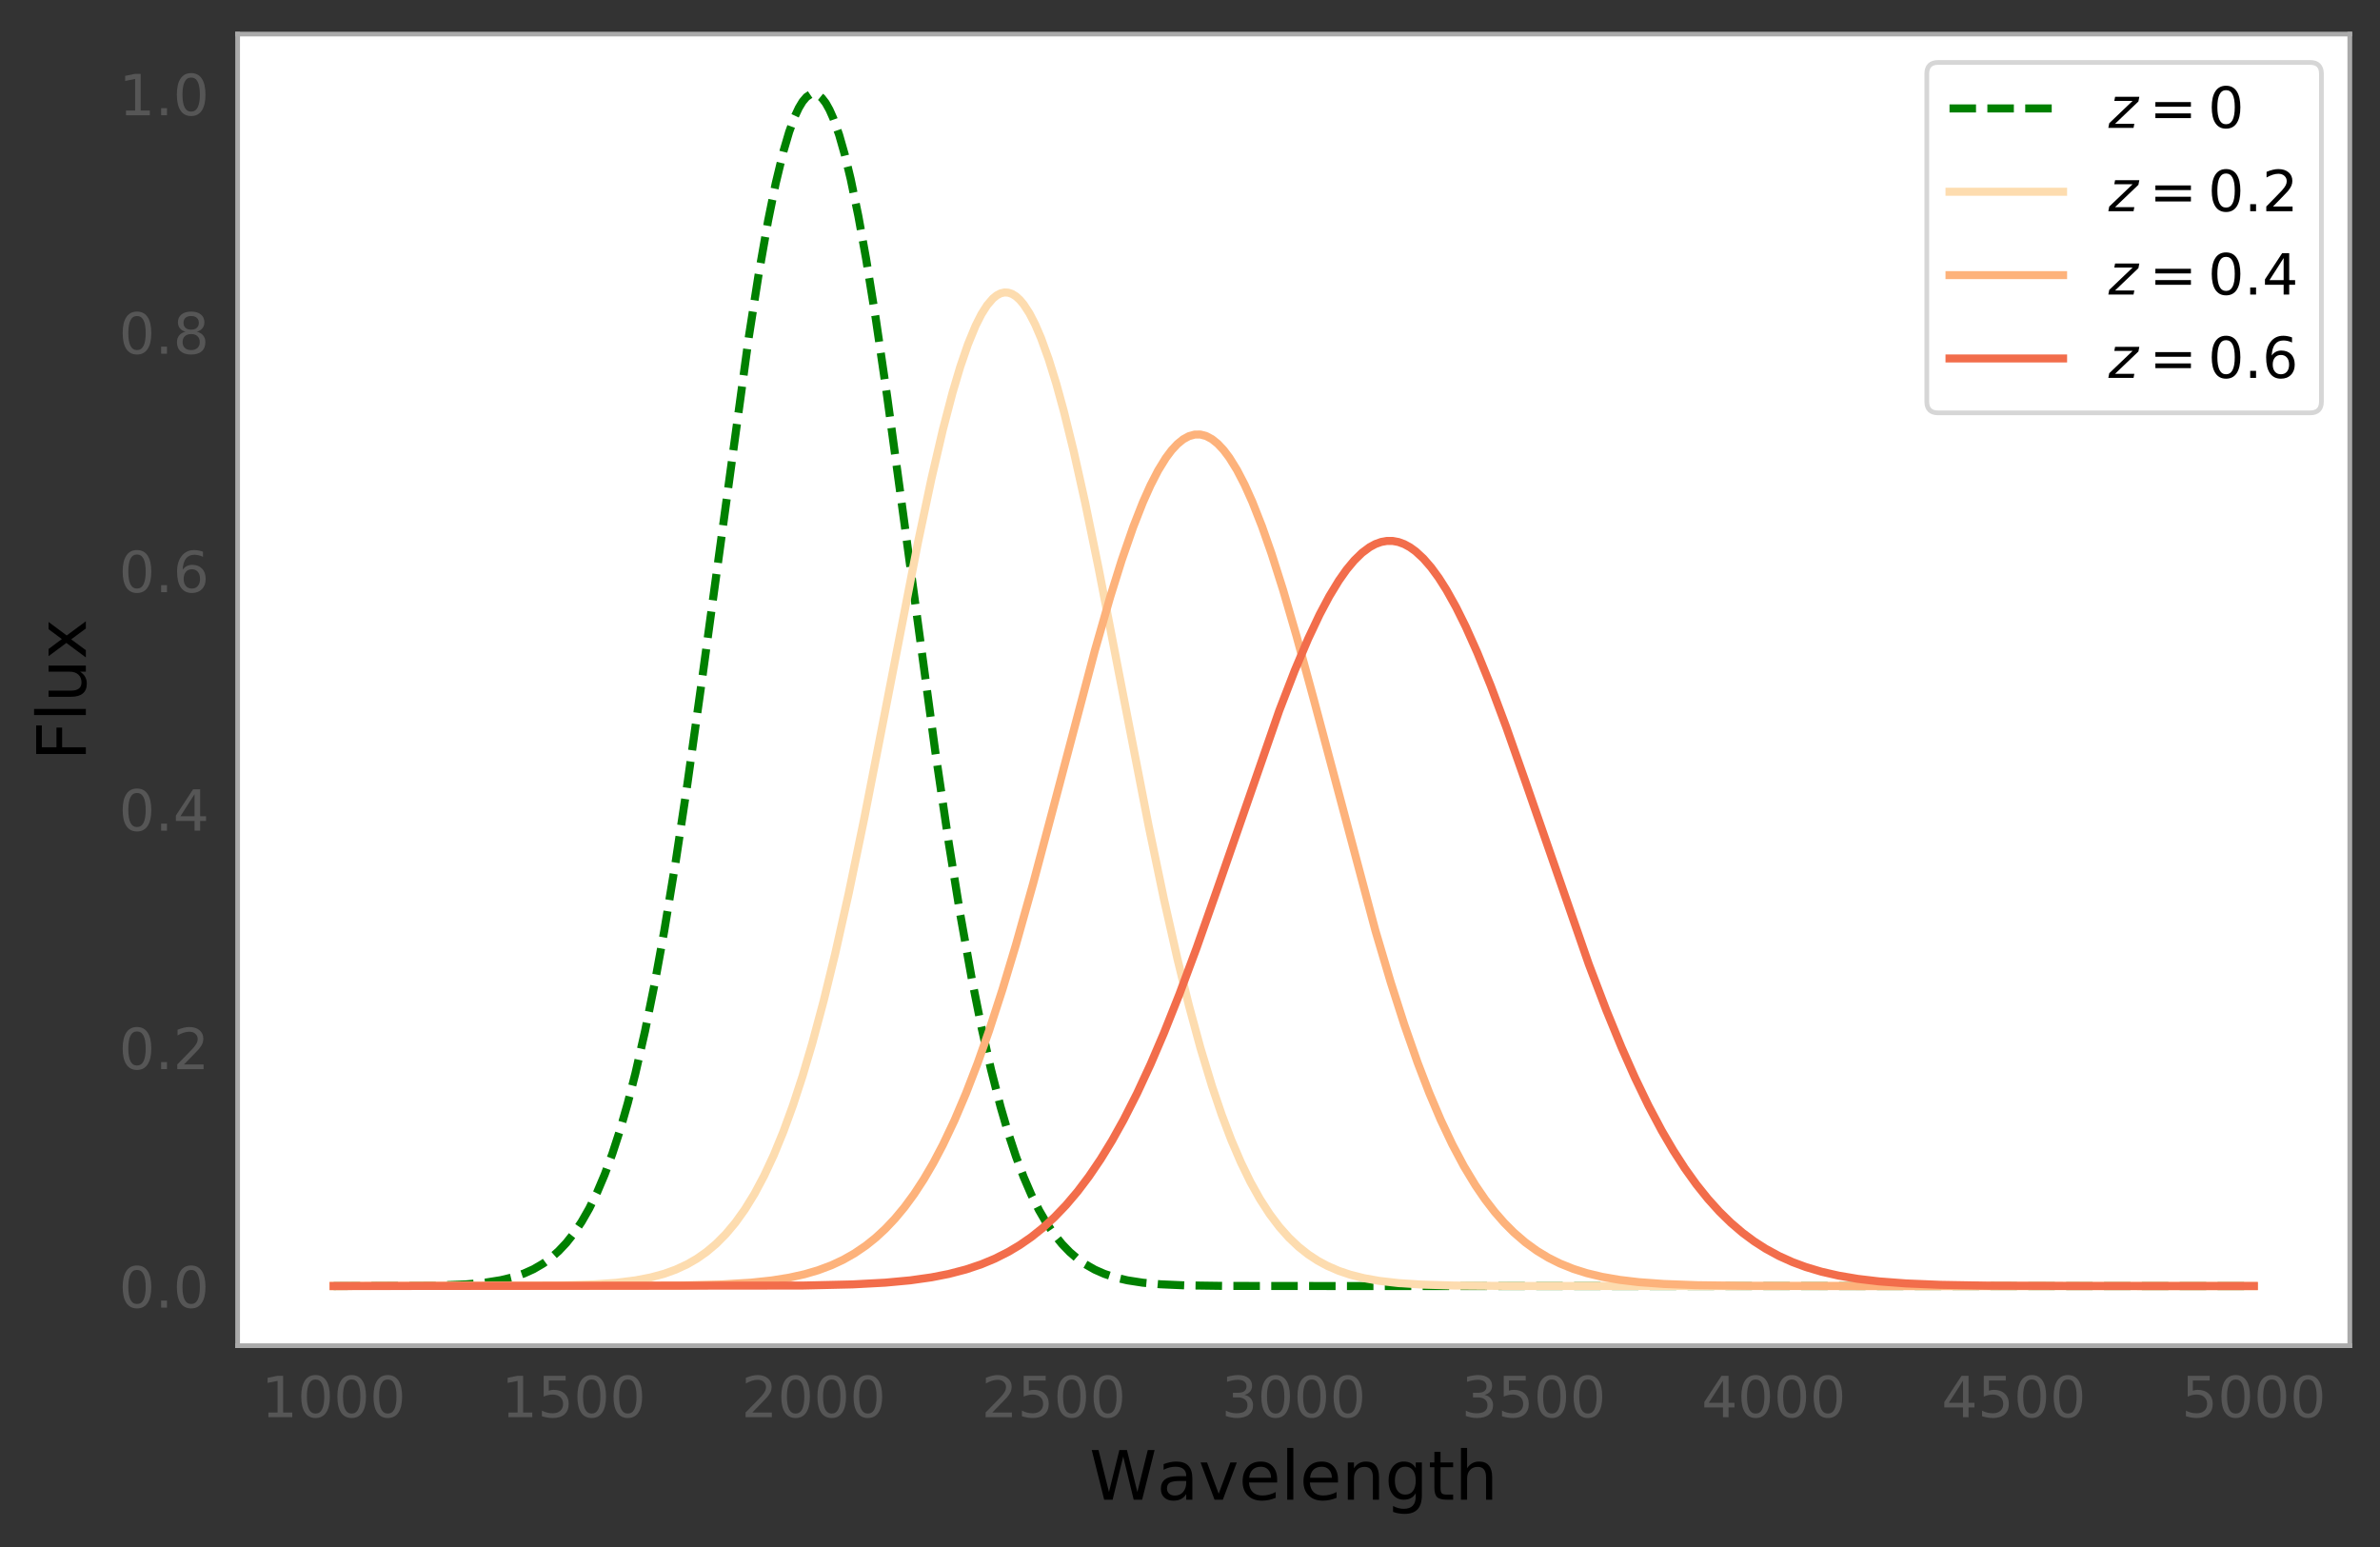 <?xml version="1.0" encoding="utf-8" standalone="no"?>
<!DOCTYPE svg PUBLIC "-//W3C//DTD SVG 1.1//EN"
  "http://www.w3.org/Graphics/SVG/1.1/DTD/svg11.dtd">
<!-- Created with matplotlib (http://matplotlib.org/) -->
<svg height="327pt" version="1.1" viewBox="0 0 503 327" width="503pt" xmlns="http://www.w3.org/2000/svg" xmlns:xlink="http://www.w3.org/1999/xlink">
 <rect x="0" y="0" width="503" height="327" fill="#333333" stroke="none"/>
 <defs>
  <style type="text/css">
*{stroke-linecap:butt;stroke-linejoin:round;}
  </style>
 </defs>
 <g id="figure_1">
  <g id="patch_1">
   <path d="M 0 327.15 
L 503.82 327.15 
L 503.82 0 
L 0 0 
z
" style="fill:none;"/>
  </g>
  <g id="axes_1">
   <g id="patch_2">
    <path d="M 50.22 284.4 
L 496.62 284.4 
L 496.62 7.2 
L 50.22 7.2 
z
" style="fill:#ffffff;"/>
   </g>
   <g id="matplotlib.axis_1">
    <g id="xtick_1">
     <g id="line2d_1"/>
     <g id="text_1">
      <!-- 1000 -->
      <defs>
       <path d="M 12.406 8.297 
L 28.516 8.297 
L 28.516 63.922 
L 10.984 60.406 
L 10.984 69.391 
L 28.422 72.906 
L 38.281 72.906 
L 38.281 8.297 
L 54.391 8.297 
L 54.391 0 
L 12.406 0 
z
" id="DejaVuSans-31"/>
       <path d="M 31.781 66.406 
Q 24.172 66.406 20.328 58.906 
Q 16.5 51.422 16.5 36.375 
Q 16.5 21.391 20.328 13.891 
Q 24.172 6.391 31.781 6.391 
Q 39.453 6.391 43.281 13.891 
Q 47.125 21.391 47.125 36.375 
Q 47.125 51.422 43.281 58.906 
Q 39.453 66.406 31.781 66.406 
M 31.781 74.219 
Q 44.047 74.219 50.516 64.516 
Q 56.984 54.828 56.984 36.375 
Q 56.984 17.969 50.516 8.266 
Q 44.047 -1.422 31.781 -1.422 
Q 19.531 -1.422 13.062 8.266 
Q 6.594 17.969 6.594 36.375 
Q 6.594 54.828 13.062 64.516 
Q 19.531 74.219 31.781 74.219 
" id="DejaVuSans-30"/>
      </defs>
      <g style="fill:#565656;" transform="translate(55.241 299.518)scale(0.12 -0.12)">
       <use xlink:href="#DejaVuSans-31"/>
       <use x="63.623" xlink:href="#DejaVuSans-30"/>
       <use x="127.246" xlink:href="#DejaVuSans-30"/>
       <use x="190.869" xlink:href="#DejaVuSans-30"/>
      </g>
     </g>
    </g>
    <g id="xtick_2">
     <g id="line2d_2"/>
     <g id="text_2">
      <!-- 1500 -->
      <defs>
       <path d="M 10.797 72.906 
L 49.516 72.906 
L 49.516 64.594 
L 19.828 64.594 
L 19.828 46.734 
Q 21.969 47.469 24.109 47.828 
Q 26.266 48.188 28.422 48.188 
Q 40.625 48.188 47.75 41.5 
Q 54.891 34.812 54.891 23.391 
Q 54.891 11.625 47.562 5.094 
Q 40.234 -1.422 26.906 -1.422 
Q 22.312 -1.422 17.547 -0.641 
Q 12.797 0.141 7.719 1.703 
L 7.719 11.625 
Q 12.109 9.234 16.797 8.062 
Q 21.484 6.891 26.703 6.891 
Q 35.156 6.891 40.078 11.328 
Q 45.016 15.766 45.016 23.391 
Q 45.016 31 40.078 35.438 
Q 35.156 39.891 26.703 39.891 
Q 22.75 39.891 18.812 39.016 
Q 14.891 38.141 10.797 36.281 
z
" id="DejaVuSans-35"/>
      </defs>
      <g style="fill:#565656;" transform="translate(105.968 299.518)scale(0.12 -0.12)">
       <use xlink:href="#DejaVuSans-31"/>
       <use x="63.623" xlink:href="#DejaVuSans-35"/>
       <use x="127.246" xlink:href="#DejaVuSans-30"/>
       <use x="190.869" xlink:href="#DejaVuSans-30"/>
      </g>
     </g>
    </g>
    <g id="xtick_3">
     <g id="line2d_3"/>
     <g id="text_3">
      <!-- 2000 -->
      <defs>
       <path d="M 19.188 8.297 
L 53.609 8.297 
L 53.609 0 
L 7.328 0 
L 7.328 8.297 
Q 12.938 14.109 22.625 23.891 
Q 32.328 33.688 34.812 36.531 
Q 39.547 41.844 41.422 45.531 
Q 43.312 49.219 43.312 52.781 
Q 43.312 58.594 39.234 62.25 
Q 35.156 65.922 28.609 65.922 
Q 23.969 65.922 18.812 64.312 
Q 13.672 62.703 7.812 59.422 
L 7.812 69.391 
Q 13.766 71.781 18.938 73 
Q 24.125 74.219 28.422 74.219 
Q 39.75 74.219 46.484 68.547 
Q 53.219 62.891 53.219 53.422 
Q 53.219 48.922 51.531 44.891 
Q 49.859 40.875 45.406 35.406 
Q 44.188 33.984 37.641 27.219 
Q 31.109 20.453 19.188 8.297 
" id="DejaVuSans-32"/>
      </defs>
      <g style="fill:#565656;" transform="translate(156.696 299.518)scale(0.12 -0.12)">
       <use xlink:href="#DejaVuSans-32"/>
       <use x="63.623" xlink:href="#DejaVuSans-30"/>
       <use x="127.246" xlink:href="#DejaVuSans-30"/>
       <use x="190.869" xlink:href="#DejaVuSans-30"/>
      </g>
     </g>
    </g>
    <g id="xtick_4">
     <g id="line2d_4"/>
     <g id="text_4">
      <!-- 2500 -->
      <g style="fill:#565656;" transform="translate(207.423 299.518)scale(0.12 -0.12)">
       <use xlink:href="#DejaVuSans-32"/>
       <use x="63.623" xlink:href="#DejaVuSans-35"/>
       <use x="127.246" xlink:href="#DejaVuSans-30"/>
       <use x="190.869" xlink:href="#DejaVuSans-30"/>
      </g>
     </g>
    </g>
    <g id="xtick_5">
     <g id="line2d_5"/>
     <g id="text_5">
      <!-- 3000 -->
      <defs>
       <path d="M 40.578 39.312 
Q 47.656 37.797 51.625 33 
Q 55.609 28.219 55.609 21.188 
Q 55.609 10.406 48.188 4.484 
Q 40.766 -1.422 27.094 -1.422 
Q 22.516 -1.422 17.656 -0.516 
Q 12.797 0.391 7.625 2.203 
L 7.625 11.719 
Q 11.719 9.328 16.594 8.109 
Q 21.484 6.891 26.812 6.891 
Q 36.078 6.891 40.938 10.547 
Q 45.797 14.203 45.797 21.188 
Q 45.797 27.641 41.281 31.266 
Q 36.766 34.906 28.719 34.906 
L 20.219 34.906 
L 20.219 43.016 
L 29.109 43.016 
Q 36.375 43.016 40.234 45.922 
Q 44.094 48.828 44.094 54.297 
Q 44.094 59.906 40.109 62.906 
Q 36.141 65.922 28.719 65.922 
Q 24.656 65.922 20.016 65.031 
Q 15.375 64.156 9.812 62.312 
L 9.812 71.094 
Q 15.438 72.656 20.344 73.438 
Q 25.25 74.219 29.594 74.219 
Q 40.828 74.219 47.359 69.109 
Q 53.906 64.016 53.906 55.328 
Q 53.906 49.266 50.438 45.094 
Q 46.969 40.922 40.578 39.312 
" id="DejaVuSans-33"/>
      </defs>
      <g style="fill:#565656;" transform="translate(258.15 299.518)scale(0.12 -0.12)">
       <use xlink:href="#DejaVuSans-33"/>
       <use x="63.623" xlink:href="#DejaVuSans-30"/>
       <use x="127.246" xlink:href="#DejaVuSans-30"/>
       <use x="190.869" xlink:href="#DejaVuSans-30"/>
      </g>
     </g>
    </g>
    <g id="xtick_6">
     <g id="line2d_6"/>
     <g id="text_6">
      <!-- 3500 -->
      <g style="fill:#565656;" transform="translate(308.878 299.518)scale(0.12 -0.12)">
       <use xlink:href="#DejaVuSans-33"/>
       <use x="63.623" xlink:href="#DejaVuSans-35"/>
       <use x="127.246" xlink:href="#DejaVuSans-30"/>
       <use x="190.869" xlink:href="#DejaVuSans-30"/>
      </g>
     </g>
    </g>
    <g id="xtick_7">
     <g id="line2d_7"/>
     <g id="text_7">
      <!-- 4000 -->
      <defs>
       <path d="M 37.797 64.312 
L 12.891 25.391 
L 37.797 25.391 
z
M 35.203 72.906 
L 47.609 72.906 
L 47.609 25.391 
L 58.016 25.391 
L 58.016 17.188 
L 47.609 17.188 
L 47.609 0 
L 37.797 0 
L 37.797 17.188 
L 4.891 17.188 
L 4.891 26.703 
z
" id="DejaVuSans-34"/>
      </defs>
      <g style="fill:#565656;" transform="translate(359.605 299.518)scale(0.12 -0.12)">
       <use xlink:href="#DejaVuSans-34"/>
       <use x="63.623" xlink:href="#DejaVuSans-30"/>
       <use x="127.246" xlink:href="#DejaVuSans-30"/>
       <use x="190.869" xlink:href="#DejaVuSans-30"/>
      </g>
     </g>
    </g>
    <g id="xtick_8">
     <g id="line2d_8"/>
     <g id="text_8">
      <!-- 4500 -->
      <g style="fill:#565656;" transform="translate(410.332 299.518)scale(0.12 -0.12)">
       <use xlink:href="#DejaVuSans-34"/>
       <use x="63.623" xlink:href="#DejaVuSans-35"/>
       <use x="127.246" xlink:href="#DejaVuSans-30"/>
       <use x="190.869" xlink:href="#DejaVuSans-30"/>
      </g>
     </g>
    </g>
    <g id="xtick_9">
     <g id="line2d_9"/>
     <g id="text_9">
      <!-- 5000 -->
      <g style="fill:#565656;" transform="translate(461.059 299.518)scale(0.12 -0.12)">
       <use xlink:href="#DejaVuSans-35"/>
       <use x="63.623" xlink:href="#DejaVuSans-30"/>
       <use x="127.246" xlink:href="#DejaVuSans-30"/>
       <use x="190.869" xlink:href="#DejaVuSans-30"/>
      </g>
     </g>
    </g>
    <g id="text_10">
     <!-- Wavelength -->
     <defs>
      <path d="M 3.328 72.906 
L 13.281 72.906 
L 28.609 11.281 
L 43.891 72.906 
L 54.984 72.906 
L 70.312 11.281 
L 85.594 72.906 
L 95.609 72.906 
L 77.297 0 
L 64.891 0 
L 49.516 63.281 
L 33.984 0 
L 21.578 0 
z
" id="DejaVuSans-57"/>
      <path d="M 34.281 27.484 
Q 23.391 27.484 19.188 25 
Q 14.984 22.516 14.984 16.5 
Q 14.984 11.719 18.141 8.906 
Q 21.297 6.109 26.703 6.109 
Q 34.188 6.109 38.703 11.406 
Q 43.219 16.703 43.219 25.484 
L 43.219 27.484 
z
M 52.203 31.203 
L 52.203 0 
L 43.219 0 
L 43.219 8.297 
Q 40.141 3.328 35.547 0.953 
Q 30.953 -1.422 24.312 -1.422 
Q 15.922 -1.422 10.953 3.297 
Q 6 8.016 6 15.922 
Q 6 25.141 12.172 29.828 
Q 18.359 34.516 30.609 34.516 
L 43.219 34.516 
L 43.219 35.406 
Q 43.219 41.609 39.141 45 
Q 35.062 48.391 27.688 48.391 
Q 23 48.391 18.547 47.266 
Q 14.109 46.141 10.016 43.891 
L 10.016 52.203 
Q 14.938 54.109 19.578 55.047 
Q 24.219 56 28.609 56 
Q 40.484 56 46.344 49.844 
Q 52.203 43.703 52.203 31.203 
" id="DejaVuSans-61"/>
      <path d="M 2.984 54.688 
L 12.5 54.688 
L 29.594 8.797 
L 46.688 54.688 
L 56.203 54.688 
L 35.688 0 
L 23.484 0 
z
" id="DejaVuSans-76"/>
      <path d="M 56.203 29.594 
L 56.203 25.203 
L 14.891 25.203 
Q 15.484 15.922 20.484 11.062 
Q 25.484 6.203 34.422 6.203 
Q 39.594 6.203 44.453 7.469 
Q 49.312 8.734 54.109 11.281 
L 54.109 2.781 
Q 49.266 0.734 44.188 -0.344 
Q 39.109 -1.422 33.891 -1.422 
Q 20.797 -1.422 13.156 6.188 
Q 5.516 13.812 5.516 26.812 
Q 5.516 40.234 12.766 48.109 
Q 20.016 56 32.328 56 
Q 43.359 56 49.781 48.891 
Q 56.203 41.797 56.203 29.594 
M 47.219 32.234 
Q 47.125 39.594 43.094 43.984 
Q 39.062 48.391 32.422 48.391 
Q 24.906 48.391 20.391 44.141 
Q 15.875 39.891 15.188 32.172 
z
" id="DejaVuSans-65"/>
      <path d="M 9.422 75.984 
L 18.406 75.984 
L 18.406 0 
L 9.422 0 
z
" id="DejaVuSans-6c"/>
      <path d="M 54.891 33.016 
L 54.891 0 
L 45.906 0 
L 45.906 32.719 
Q 45.906 40.484 42.875 44.328 
Q 39.844 48.188 33.797 48.188 
Q 26.516 48.188 22.312 43.547 
Q 18.109 38.922 18.109 30.906 
L 18.109 0 
L 9.078 0 
L 9.078 54.688 
L 18.109 54.688 
L 18.109 46.188 
Q 21.344 51.125 25.703 53.562 
Q 30.078 56 35.797 56 
Q 45.219 56 50.047 50.172 
Q 54.891 44.344 54.891 33.016 
" id="DejaVuSans-6e"/>
      <path d="M 45.406 27.984 
Q 45.406 37.75 41.375 43.109 
Q 37.359 48.484 30.078 48.484 
Q 22.859 48.484 18.828 43.109 
Q 14.797 37.75 14.797 27.984 
Q 14.797 18.266 18.828 12.891 
Q 22.859 7.516 30.078 7.516 
Q 37.359 7.516 41.375 12.891 
Q 45.406 18.266 45.406 27.984 
M 54.391 6.781 
Q 54.391 -7.172 48.188 -13.984 
Q 42 -20.797 29.203 -20.797 
Q 24.469 -20.797 20.266 -20.094 
Q 16.062 -19.391 12.109 -17.922 
L 12.109 -9.188 
Q 16.062 -11.328 19.922 -12.344 
Q 23.781 -13.375 27.781 -13.375 
Q 36.625 -13.375 41.016 -8.766 
Q 45.406 -4.156 45.406 5.172 
L 45.406 9.625 
Q 42.625 4.781 38.281 2.391 
Q 33.938 0 27.875 0 
Q 17.828 0 11.672 7.656 
Q 5.516 15.328 5.516 27.984 
Q 5.516 40.672 11.672 48.328 
Q 17.828 56 27.875 56 
Q 33.938 56 38.281 53.609 
Q 42.625 51.219 45.406 46.391 
L 45.406 54.688 
L 54.391 54.688 
z
" id="DejaVuSans-67"/>
      <path d="M 18.312 70.219 
L 18.312 54.688 
L 36.812 54.688 
L 36.812 47.703 
L 18.312 47.703 
L 18.312 18.016 
Q 18.312 11.328 20.141 9.422 
Q 21.969 7.516 27.594 7.516 
L 36.812 7.516 
L 36.812 0 
L 27.594 0 
Q 17.188 0 13.234 3.875 
Q 9.281 7.766 9.281 18.016 
L 9.281 47.703 
L 2.688 47.703 
L 2.688 54.688 
L 9.281 54.688 
L 9.281 70.219 
z
" id="DejaVuSans-74"/>
      <path d="M 54.891 33.016 
L 54.891 0 
L 45.906 0 
L 45.906 32.719 
Q 45.906 40.484 42.875 44.328 
Q 39.844 48.188 33.797 48.188 
Q 26.516 48.188 22.312 43.547 
Q 18.109 38.922 18.109 30.906 
L 18.109 0 
L 9.078 0 
L 9.078 75.984 
L 18.109 75.984 
L 18.109 46.188 
Q 21.344 51.125 25.703 53.562 
Q 30.078 56 35.797 56 
Q 45.219 56 50.047 50.172 
Q 54.891 44.344 54.891 33.016 
" id="DejaVuSans-68"/>
     </defs>
     <g transform="translate(230.254 316.955)scale(0.144 -0.144)">
      <use xlink:href="#DejaVuSans-57"/>
      <use x="98.783" xlink:href="#DejaVuSans-61"/>
      <use x="160.062" xlink:href="#DejaVuSans-76"/>
      <use x="219.242" xlink:href="#DejaVuSans-65"/>
      <use x="280.766" xlink:href="#DejaVuSans-6c"/>
      <use x="308.549" xlink:href="#DejaVuSans-65"/>
      <use x="370.072" xlink:href="#DejaVuSans-6e"/>
      <use x="433.451" xlink:href="#DejaVuSans-67"/>
      <use x="496.928" xlink:href="#DejaVuSans-74"/>
      <use x="536.137" xlink:href="#DejaVuSans-68"/>
     </g>
    </g>
   </g>
   <g id="matplotlib.axis_2">
    <g id="ytick_1">
     <g id="line2d_10"/>
     <g id="text_11">
      <!-- 0.0 -->
      <defs>
       <path d="M 10.688 12.406 
L 21 12.406 
L 21 0 
L 10.688 0 
z
" id="DejaVuSans-2e"/>
      </defs>
      <g style="fill:#565656;" transform="translate(25.137 276.359)scale(0.12 -0.12)">
       <use xlink:href="#DejaVuSans-30"/>
       <use x="63.623" xlink:href="#DejaVuSans-2e"/>
       <use x="95.41" xlink:href="#DejaVuSans-30"/>
      </g>
     </g>
    </g>
    <g id="ytick_2">
     <g id="line2d_11"/>
     <g id="text_12">
      <!-- 0.2 -->
      <g style="fill:#565656;" transform="translate(25.137 225.958)scale(0.12 -0.12)">
       <use xlink:href="#DejaVuSans-30"/>
       <use x="63.623" xlink:href="#DejaVuSans-2e"/>
       <use x="95.41" xlink:href="#DejaVuSans-32"/>
      </g>
     </g>
    </g>
    <g id="ytick_3">
     <g id="line2d_12"/>
     <g id="text_13">
      <!-- 0.4 -->
      <g style="fill:#565656;" transform="translate(25.137 175.558)scale(0.12 -0.12)">
       <use xlink:href="#DejaVuSans-30"/>
       <use x="63.623" xlink:href="#DejaVuSans-2e"/>
       <use x="95.41" xlink:href="#DejaVuSans-34"/>
      </g>
     </g>
    </g>
    <g id="ytick_4">
     <g id="line2d_13"/>
     <g id="text_14">
      <!-- 0.6 -->
      <defs>
       <path d="M 33.016 40.375 
Q 26.375 40.375 22.484 35.828 
Q 18.609 31.297 18.609 23.391 
Q 18.609 15.531 22.484 10.953 
Q 26.375 6.391 33.016 6.391 
Q 39.656 6.391 43.531 10.953 
Q 47.406 15.531 47.406 23.391 
Q 47.406 31.297 43.531 35.828 
Q 39.656 40.375 33.016 40.375 
M 52.594 71.297 
L 52.594 62.312 
Q 48.875 64.062 45.094 64.984 
Q 41.312 65.922 37.594 65.922 
Q 27.828 65.922 22.672 59.328 
Q 17.531 52.734 16.797 39.406 
Q 19.672 43.656 24.016 45.922 
Q 28.375 48.188 33.594 48.188 
Q 44.578 48.188 50.953 41.516 
Q 57.328 34.859 57.328 23.391 
Q 57.328 12.156 50.688 5.359 
Q 44.047 -1.422 33.016 -1.422 
Q 20.359 -1.422 13.672 8.266 
Q 6.984 17.969 6.984 36.375 
Q 6.984 53.656 15.188 63.938 
Q 23.391 74.219 37.203 74.219 
Q 40.922 74.219 44.703 73.484 
Q 48.484 72.75 52.594 71.297 
" id="DejaVuSans-36"/>
      </defs>
      <g style="fill:#565656;" transform="translate(25.137 125.157)scale(0.12 -0.12)">
       <use xlink:href="#DejaVuSans-30"/>
       <use x="63.623" xlink:href="#DejaVuSans-2e"/>
       <use x="95.41" xlink:href="#DejaVuSans-36"/>
      </g>
     </g>
    </g>
    <g id="ytick_5">
     <g id="line2d_14"/>
     <g id="text_15">
      <!-- 0.8 -->
      <defs>
       <path d="M 31.781 34.625 
Q 24.75 34.625 20.719 30.859 
Q 16.703 27.094 16.703 20.516 
Q 16.703 13.922 20.719 10.156 
Q 24.75 6.391 31.781 6.391 
Q 38.812 6.391 42.859 10.172 
Q 46.922 13.969 46.922 20.516 
Q 46.922 27.094 42.891 30.859 
Q 38.875 34.625 31.781 34.625 
M 21.922 38.812 
Q 15.578 40.375 12.031 44.719 
Q 8.5 49.078 8.5 55.328 
Q 8.5 64.062 14.719 69.141 
Q 20.953 74.219 31.781 74.219 
Q 42.672 74.219 48.875 69.141 
Q 55.078 64.062 55.078 55.328 
Q 55.078 49.078 51.531 44.719 
Q 48 40.375 41.703 38.812 
Q 48.828 37.156 52.797 32.312 
Q 56.781 27.484 56.781 20.516 
Q 56.781 9.906 50.312 4.234 
Q 43.844 -1.422 31.781 -1.422 
Q 19.734 -1.422 13.25 4.234 
Q 6.781 9.906 6.781 20.516 
Q 6.781 27.484 10.781 32.312 
Q 14.797 37.156 21.922 38.812 
M 18.312 54.391 
Q 18.312 48.734 21.844 45.562 
Q 25.391 42.391 31.781 42.391 
Q 38.141 42.391 41.719 45.562 
Q 45.312 48.734 45.312 54.391 
Q 45.312 60.062 41.719 63.234 
Q 38.141 66.406 31.781 66.406 
Q 25.391 66.406 21.844 63.234 
Q 18.312 60.062 18.312 54.391 
" id="DejaVuSans-38"/>
      </defs>
      <g style="fill:#565656;" transform="translate(25.137 74.757)scale(0.12 -0.12)">
       <use xlink:href="#DejaVuSans-30"/>
       <use x="63.623" xlink:href="#DejaVuSans-2e"/>
       <use x="95.41" xlink:href="#DejaVuSans-38"/>
      </g>
     </g>
    </g>
    <g id="ytick_6">
     <g id="line2d_15"/>
     <g id="text_16">
      <!-- 1.0 -->
      <g style="fill:#565656;" transform="translate(25.137 24.356)scale(0.12 -0.12)">
       <use xlink:href="#DejaVuSans-31"/>
       <use x="63.623" xlink:href="#DejaVuSans-2e"/>
       <use x="95.41" xlink:href="#DejaVuSans-30"/>
      </g>
     </g>
    </g>
    <g id="text_17">
     <!-- Flux -->
     <defs>
      <path d="M 9.812 72.906 
L 51.703 72.906 
L 51.703 64.594 
L 19.672 64.594 
L 19.672 43.109 
L 48.578 43.109 
L 48.578 34.812 
L 19.672 34.812 
L 19.672 0 
L 9.812 0 
z
" id="DejaVuSans-46"/>
      <path d="M 8.5 21.578 
L 8.5 54.688 
L 17.484 54.688 
L 17.484 21.922 
Q 17.484 14.156 20.5 10.266 
Q 23.531 6.391 29.594 6.391 
Q 36.859 6.391 41.078 11.031 
Q 45.312 15.672 45.312 23.688 
L 45.312 54.688 
L 54.297 54.688 
L 54.297 0 
L 45.312 0 
L 45.312 8.406 
Q 42.047 3.422 37.719 1 
Q 33.406 -1.422 27.688 -1.422 
Q 18.266 -1.422 13.375 4.438 
Q 8.5 10.297 8.5 21.578 
M 31.109 56 
z
" id="DejaVuSans-75"/>
      <path d="M 54.891 54.688 
L 35.109 28.078 
L 55.906 0 
L 45.312 0 
L 29.391 21.484 
L 13.484 0 
L 2.875 0 
L 24.125 28.609 
L 4.688 54.688 
L 15.281 54.688 
L 29.781 35.203 
L 44.281 54.688 
z
" id="DejaVuSans-78"/>
     </defs>
     <g transform="translate(18.142 160.766)rotate(-90)scale(0.144 -0.144)">
      <use xlink:href="#DejaVuSans-46"/>
      <use x="57.52" xlink:href="#DejaVuSans-6c"/>
      <use x="85.303" xlink:href="#DejaVuSans-75"/>
      <use x="148.682" xlink:href="#DejaVuSans-78"/>
     </g>
    </g>
   </g>
   <g id="line2d_16">
    <path clip-path="url(#pdf888b86d1)" d="M 70.511 271.799 
L 92.447 271.683 
L 98.541 271.439 
L 102.603 271.069 
L 105.853 270.552 
L 108.29 269.968 
L 110.727 269.148 
L 112.758 268.231 
L 114.79 267.044 
L 116.415 265.859 
L 118.039 264.427 
L 119.664 262.707 
L 121.289 260.658 
L 122.914 258.235 
L 124.539 255.39 
L 126.164 252.076 
L 127.789 248.244 
L 129.414 243.847 
L 131.039 238.841 
L 132.663 233.187 
L 134.288 226.853 
L 136.32 217.942 
L 138.351 207.909 
L 140.382 196.761 
L 142.819 181.984 
L 145.256 165.836 
L 148.506 142.635 
L 158.256 71.228 
L 160.287 58.266 
L 162.318 46.732 
L 163.943 38.745 
L 165.568 32.018 
L 166.786 27.874 
L 168.005 24.552 
L 168.817 22.812 
L 169.63 21.461 
L 170.442 20.506 
L 171.255 19.951 
L 172.067 19.8 
L 172.88 20.052 
L 173.692 20.707 
L 174.505 21.762 
L 175.317 23.211 
L 176.13 25.047 
L 177.348 28.509 
L 178.567 32.786 
L 179.786 37.833 
L 181.41 45.669 
L 183.035 54.641 
L 185.066 67.209 
L 187.504 83.837 
L 191.16 110.698 
L 197.659 158.762 
L 200.503 178.067 
L 202.94 193.206 
L 205.378 206.843 
L 207.409 216.99 
L 209.44 226.012 
L 211.471 233.931 
L 213.096 239.501 
L 214.721 244.429 
L 216.346 248.753 
L 217.971 252.518 
L 219.596 255.771 
L 221.22 258.56 
L 222.845 260.934 
L 224.47 262.939 
L 226.095 264.621 
L 227.72 266.02 
L 229.345 267.177 
L 231.376 268.334 
L 233.407 269.227 
L 235.844 270.025 
L 238.282 270.592 
L 241.532 271.094 
L 245.188 271.425 
L 250.469 271.658 
L 258.999 271.775 
L 284.998 271.8 
L 476.329 271.8 
L 476.329 271.8 
" style="fill:none;stroke:#008000;stroke-dasharray:5.6,2.4;stroke-dashoffset:0;stroke-width:1.7;"/>
   </g>
   <g id="line2d_17">
    <path clip-path="url(#pdf888b86d1)" d="M 70.511 271.8 
L 117.633 271.695 
L 125.351 271.455 
L 130.226 271.108 
L 134.288 270.6 
L 137.538 269.974 
L 140.382 269.201 
L 142.819 268.321 
L 145.256 267.189 
L 147.288 266.014 
L 149.319 264.59 
L 151.35 262.877 
L 153.381 260.834 
L 155.412 258.416 
L 157.443 255.579 
L 159.474 252.277 
L 161.505 248.465 
L 163.537 244.102 
L 165.568 239.152 
L 167.599 233.585 
L 169.63 227.377 
L 171.661 220.52 
L 174.098 211.437 
L 176.536 201.454 
L 179.379 188.759 
L 182.629 173.085 
L 186.691 152.301 
L 194.003 114.665 
L 196.847 101.216 
L 199.284 90.752 
L 201.315 82.993 
L 202.94 77.524 
L 204.565 72.784 
L 206.19 68.835 
L 207.409 66.422 
L 208.627 64.501 
L 209.846 63.086 
L 210.659 62.428 
L 211.471 62.003 
L 212.283 61.81 
L 213.096 61.851 
L 213.908 62.125 
L 214.721 62.632 
L 215.533 63.37 
L 216.346 64.337 
L 217.564 66.208 
L 218.783 68.572 
L 220.002 71.411 
L 221.627 75.9 
L 223.252 81.14 
L 224.876 87.064 
L 226.908 95.319 
L 229.345 106.267 
L 232.188 120.118 
L 236.657 143.173 
L 242.75 174.498 
L 246 190.075 
L 248.844 202.663 
L 251.281 212.544 
L 253.718 221.519 
L 256.156 229.561 
L 258.187 235.549 
L 260.218 240.903 
L 262.249 245.65 
L 264.28 249.821 
L 266.311 253.454 
L 268.342 256.593 
L 270.374 259.283 
L 272.405 261.568 
L 274.436 263.494 
L 276.467 265.104 
L 278.498 266.44 
L 280.529 267.539 
L 282.967 268.594 
L 285.404 269.412 
L 288.247 270.127 
L 291.497 270.705 
L 295.559 271.171 
L 300.434 271.489 
L 307.34 271.693 
L 319.527 271.786 
L 372.336 271.8 
L 476.329 271.8 
L 476.329 271.8 
" style="fill:none;stroke:#fddcaf;stroke-linecap:square;stroke-width:1.7;"/>
   </g>
   <g id="line2d_18">
    <path clip-path="url(#pdf888b86d1)" d="M 70.511 271.8 
L 143.632 271.693 
L 152.568 271.458 
L 158.662 271.086 
L 163.13 270.61 
L 166.786 270.025 
L 170.036 269.303 
L 172.88 268.471 
L 175.723 267.405 
L 178.161 266.268 
L 180.598 264.887 
L 183.035 263.226 
L 185.066 261.597 
L 187.098 259.722 
L 189.129 257.574 
L 191.16 255.131 
L 193.191 252.367 
L 195.222 249.26 
L 197.253 245.79 
L 199.284 241.938 
L 201.722 236.794 
L 204.159 231.064 
L 206.596 224.744 
L 209.034 217.842 
L 211.877 209.087 
L 214.721 199.637 
L 218.377 186.629 
L 222.845 169.826 
L 231.376 137.541 
L 234.626 126.205 
L 237.063 118.402 
L 239.501 111.366 
L 241.532 106.191 
L 243.157 102.555 
L 244.781 99.405 
L 246.406 96.769 
L 247.625 95.145 
L 248.844 93.835 
L 250.062 92.844 
L 251.281 92.178 
L 252.5 91.842 
L 253.718 91.836 
L 254.937 92.162 
L 256.156 92.816 
L 257.374 93.796 
L 258.593 95.097 
L 259.812 96.71 
L 261.437 99.332 
L 263.062 102.47 
L 264.686 106.095 
L 266.718 111.256 
L 268.749 117.05 
L 271.186 124.723 
L 274.03 134.48 
L 277.686 147.916 
L 290.685 196.681 
L 293.935 207.645 
L 296.778 216.515 
L 299.622 224.634 
L 302.059 230.964 
L 304.496 236.703 
L 306.934 241.857 
L 309.371 246.442 
L 311.808 250.482 
L 313.84 253.456 
L 315.871 256.096 
L 317.902 258.424 
L 319.933 260.465 
L 322.37 262.57 
L 324.808 264.34 
L 327.245 265.814 
L 329.682 267.032 
L 332.526 268.178 
L 335.369 269.075 
L 338.619 269.856 
L 342.275 270.491 
L 346.338 270.973 
L 351.618 271.358 
L 358.524 271.615 
L 369.086 271.757 
L 394.272 271.799 
L 476.329 271.8 
L 476.329 271.8 
" style="fill:none;stroke:#fdb27b;stroke-linecap:square;stroke-width:1.7;"/>
   </g>
   <g id="line2d_19">
    <path clip-path="url(#pdf888b86d1)" d="M 70.511 271.8 
L 169.63 271.694 
L 180.192 271.451 
L 187.098 271.083 
L 192.378 270.593 
L 196.847 269.962 
L 200.503 269.245 
L 204.159 268.292 
L 207.409 267.199 
L 210.252 266.015 
L 213.096 264.582 
L 215.533 263.128 
L 217.971 261.439 
L 220.408 259.49 
L 222.845 257.257 
L 225.283 254.716 
L 227.72 251.843 
L 230.157 248.618 
L 232.595 245.024 
L 235.032 241.046 
L 237.469 236.675 
L 240.313 231.077 
L 243.157 224.946 
L 246 218.305 
L 249.25 210.137 
L 252.906 200.31 
L 257.374 187.609 
L 270.374 150.16 
L 273.623 141.737 
L 276.467 135.02 
L 278.904 129.856 
L 280.935 126.033 
L 282.967 122.692 
L 284.591 120.391 
L 286.216 118.44 
L 287.841 116.852 
L 289.466 115.639 
L 290.685 114.981 
L 291.903 114.542 
L 293.122 114.324 
L 294.341 114.328 
L 295.559 114.553 
L 296.778 114.999 
L 297.997 115.664 
L 299.216 116.546 
L 300.84 118.05 
L 302.465 119.921 
L 304.09 122.145 
L 305.715 124.704 
L 307.746 128.349 
L 309.777 132.45 
L 312.215 137.91 
L 315.058 144.917 
L 318.308 153.593 
L 322.37 165.123 
L 335.776 203.763 
L 339.432 213.371 
L 342.682 221.307 
L 345.525 227.726 
L 348.369 233.622 
L 351.212 238.983 
L 353.65 243.149 
L 356.087 246.928 
L 358.524 250.329 
L 360.962 253.37 
L 363.399 256.069 
L 365.836 258.448 
L 368.274 260.531 
L 370.711 262.342 
L 373.148 263.907 
L 375.992 265.454 
L 378.835 266.737 
L 381.679 267.791 
L 384.929 268.759 
L 388.585 269.598 
L 392.647 270.284 
L 397.116 270.813 
L 402.803 271.244 
L 410.115 271.545 
L 420.27 271.721 
L 439.769 271.794 
L 476.329 271.8 
L 476.329 271.8 
" style="fill:none;stroke:#f26d4b;stroke-linecap:square;stroke-width:1.7;"/>
   </g>
   <g id="patch_3">
    <path d="M 50.22 284.4 
L 50.22 7.2 
" style="fill:none;stroke:#aaaaaa;stroke-linecap:square;stroke-linejoin:miter;"/>
   </g>
   <g id="patch_4">
    <path d="M 496.62 284.4 
L 496.62 7.2 
" style="fill:none;stroke:#aaaaaa;stroke-linecap:square;stroke-linejoin:miter;"/>
   </g>
   <g id="patch_5">
    <path d="M 50.22 284.4 
L 496.62 284.4 
" style="fill:none;stroke:#aaaaaa;stroke-linecap:square;stroke-linejoin:miter;"/>
   </g>
   <g id="patch_6">
    <path d="M 50.22 7.2 
L 496.62 7.2 
" style="fill:none;stroke:#aaaaaa;stroke-linecap:square;stroke-linejoin:miter;"/>
   </g>
   <g id="legend_1">
    <g id="patch_7">
     <path d="M 409.62 87.255 
L 488.22 87.255 
Q 490.62 87.255 490.62 84.855 
L 490.62 15.6 
Q 490.62 13.2 488.22 13.2 
L 409.62 13.2 
Q 407.22 13.2 407.22 15.6 
L 407.22 84.855 
Q 407.22 87.255 409.62 87.255 
z
" style="fill:#ffffff;opacity:0.8;stroke:#cccccc;stroke-linejoin:miter;"/>
    </g>
    <g id="line2d_20">
     <path d="M 412.02 22.918 
L 436.02 22.918 
" style="fill:none;stroke:#008000;stroke-dasharray:5.6,2.4;stroke-dashoffset:0;stroke-width:1.7;"/>
    </g>
    <g id="line2d_21"/>
    <g id="text_18">
     <!-- $z=0$ -->
     <defs>
      <path d="M 11.625 54.688 
L 54.297 54.688 
L 52.688 46.484 
L 11.531 7.172 
L 45.516 7.172 
L 44.094 0 
L -0.297 0 
L 1.312 8.203 
L 42.484 47.516 
L 10.203 47.516 
z
" id="DejaVuSans-Oblique-7a"/>
      <path d="M 10.594 45.406 
L 73.188 45.406 
L 73.188 37.203 
L 10.594 37.203 
z
M 10.594 25.484 
L 73.188 25.484 
L 73.188 17.188 
L 10.594 17.188 
z
" id="DejaVuSans-3d"/>
     </defs>
     <g transform="translate(445.62 27.118)scale(0.12 -0.12)">
      <use transform="translate(0 0.781)" xlink:href="#DejaVuSans-Oblique-7a"/>
      <use transform="translate(71.973 0.781)" xlink:href="#DejaVuSans-3d"/>
      <use transform="translate(175.244 0.781)" xlink:href="#DejaVuSans-30"/>
     </g>
    </g>
    <g id="line2d_22">
     <path d="M 412.02 40.532 
L 436.02 40.532 
" style="fill:none;stroke:#fddcaf;stroke-linecap:square;stroke-width:1.7;"/>
    </g>
    <g id="line2d_23"/>
    <g id="text_19">
     <!-- $z=0.2$ -->
     <g transform="translate(445.62 44.732)scale(0.12 -0.12)">
      <use transform="translate(0 0.781)" xlink:href="#DejaVuSans-Oblique-7a"/>
      <use transform="translate(71.973 0.781)" xlink:href="#DejaVuSans-3d"/>
      <use transform="translate(175.244 0.781)" xlink:href="#DejaVuSans-30"/>
      <use transform="translate(238.867 0.781)" xlink:href="#DejaVuSans-2e"/>
      <use transform="translate(270.576 0.781)" xlink:href="#DejaVuSans-32"/>
     </g>
    </g>
    <g id="line2d_24">
     <path d="M 412.02 58.146 
L 436.02 58.146 
" style="fill:none;stroke:#fdb27b;stroke-linecap:square;stroke-width:1.7;"/>
    </g>
    <g id="line2d_25"/>
    <g id="text_20">
     <!-- $z=0.4$ -->
     <g transform="translate(445.62 62.346)scale(0.12 -0.12)">
      <use transform="translate(0 0.781)" xlink:href="#DejaVuSans-Oblique-7a"/>
      <use transform="translate(71.973 0.781)" xlink:href="#DejaVuSans-3d"/>
      <use transform="translate(175.244 0.781)" xlink:href="#DejaVuSans-30"/>
      <use transform="translate(238.867 0.781)" xlink:href="#DejaVuSans-2e"/>
      <use transform="translate(270.654 0.781)" xlink:href="#DejaVuSans-34"/>
     </g>
    </g>
    <g id="line2d_26">
     <path d="M 412.02 75.759 
L 436.02 75.759 
" style="fill:none;stroke:#f26d4b;stroke-linecap:square;stroke-width:1.7;"/>
    </g>
    <g id="line2d_27"/>
    <g id="text_21">
     <!-- $z=0.6$ -->
     <g transform="translate(445.62 79.959)scale(0.12 -0.12)">
      <use transform="translate(0 0.781)" xlink:href="#DejaVuSans-Oblique-7a"/>
      <use transform="translate(71.973 0.781)" xlink:href="#DejaVuSans-3d"/>
      <use transform="translate(175.244 0.781)" xlink:href="#DejaVuSans-30"/>
      <use transform="translate(238.867 0.781)" xlink:href="#DejaVuSans-2e"/>
      <use transform="translate(270.654 0.781)" xlink:href="#DejaVuSans-36"/>
     </g>
    </g>
   </g>
  </g>
 </g>
 <defs>
  <clipPath id="pdf888b86d1">
   <rect height="277.2" width="446.4" x="50.22" y="7.2"/>
  </clipPath>
 </defs>
</svg>
